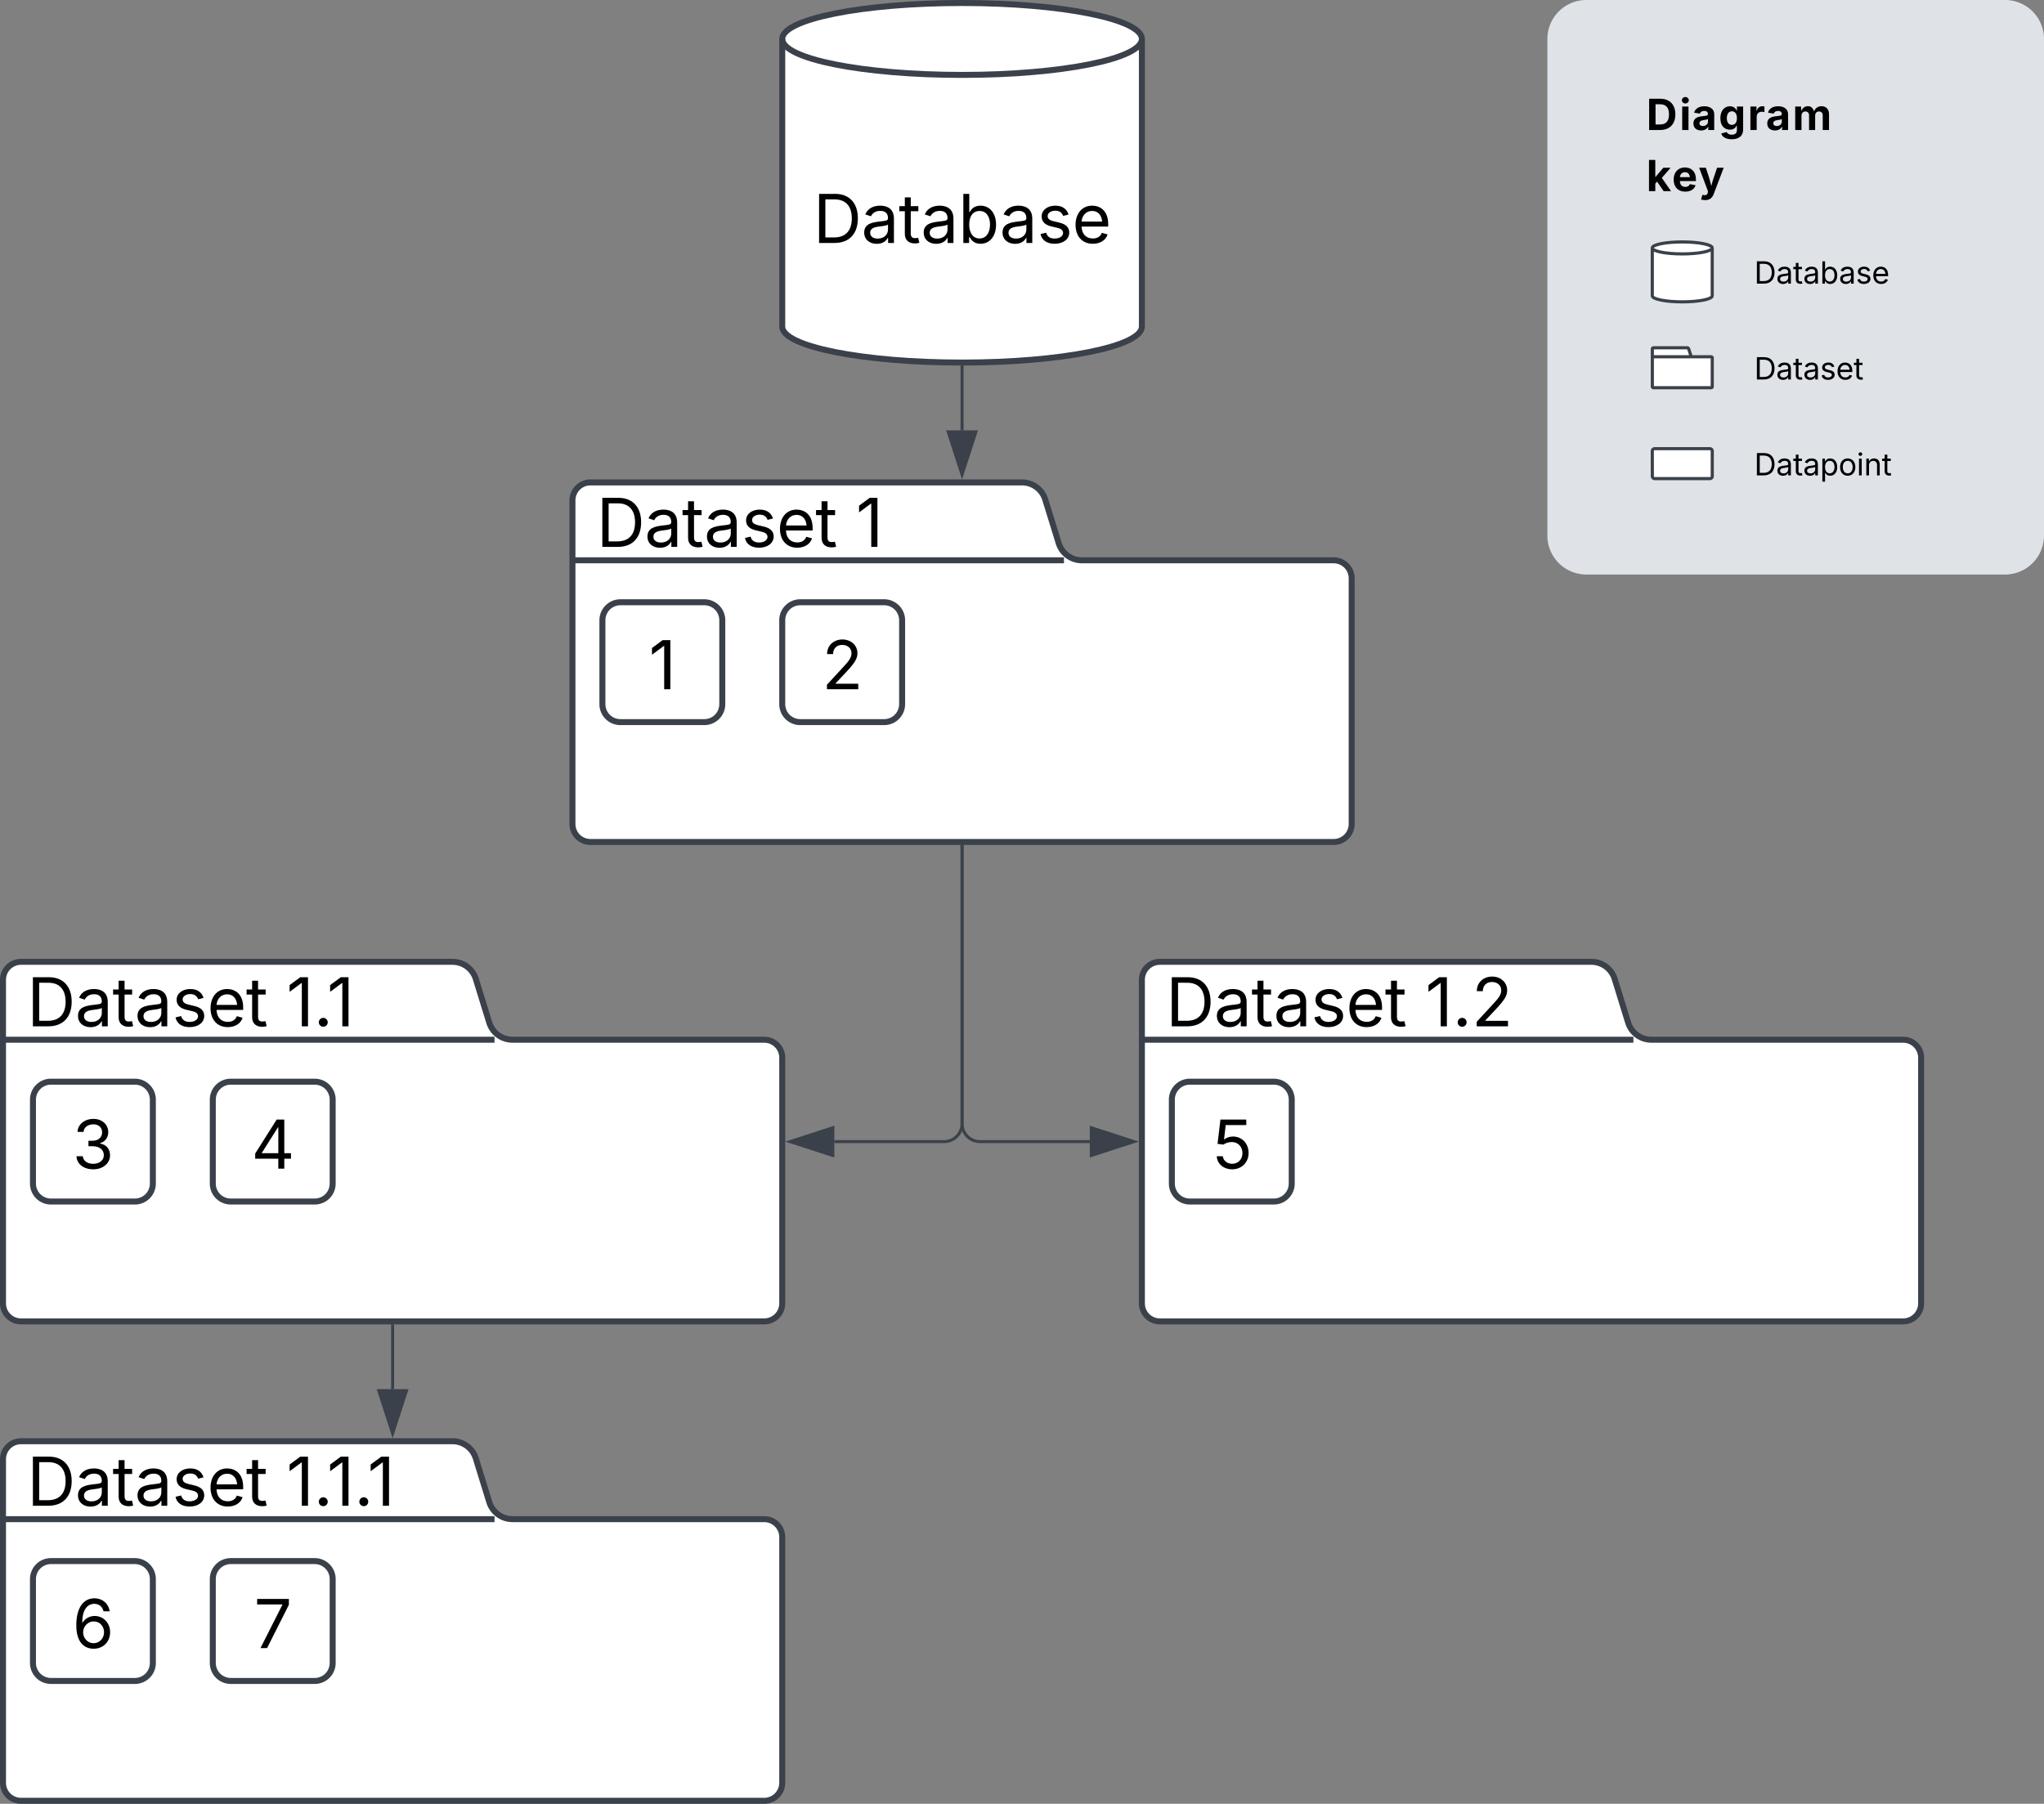 <svg xmlns="http://www.w3.org/2000/svg" xmlns:xlink="http://www.w3.org/1999/xlink" xmlns:lucid="lucid" width="682" height="602"><rect width="100%" height="100%" fill="#808080" stroke="none"/><g transform="translate(-279 -78.999)" lucid:page-tab-id="0_0"><path d="M660 188c0 6.63-26.86 12-60 12s-60-5.37-60-12V92c0-6.63 26.86-12 60-12s60 5.37 60 12z" stroke="#3a414a" stroke-width="2" fill="#fff"/><path d="M660 92c0 6.63-26.86 12-60 12s-60-5.37-60-12" stroke="#3a414a" stroke-width="2" fill="none"/><use xlink:href="#a" transform="matrix(1,0,0,1,545,109) translate(5.32 51.09)"/><path d="M632.24 260.26A8.12 8.12 0 0 0 640 266h84a6 6 0 0 1 6 6v82a6 6 0 0 1-6 6H476a6 6 0 0 1-6-6V246a6 6 0 0 1 6-6h144a8.12 8.12 0 0 1 7.76 5.74zM470 266h164" stroke="#3a414a" stroke-width="2" fill="#fff"/><use xlink:href="#b" transform="matrix(1,0,0,1,478,240) translate(0 21.528)"/><use xlink:href="#c" transform="matrix(1,0,0,1,478,240) translate(86.578 21.528)"/><path d="M442.24 420.26A8.12 8.12 0 0 0 450 426h84a6 6 0 0 1 6 6v82a6 6 0 0 1-6 6H286a6 6 0 0 1-6-6V406a6 6 0 0 1 6-6h144a8.12 8.12 0 0 1 7.76 5.74zM280 426h164" stroke="#3a414a" stroke-width="2" fill="#fff"/><use xlink:href="#b" transform="matrix(1,0,0,1,288,400) translate(0 21.528)"/><use xlink:href="#d" transform="matrix(1,0,0,1,288,400) translate(86.578 21.528)"/><path d="M442.24 580.26A8.12 8.12 0 0 0 450 586h84a6 6 0 0 1 6 6v82a6 6 0 0 1-6 6H286a6 6 0 0 1-6-6V566a6 6 0 0 1 6-6h144a8.12 8.12 0 0 1 7.76 5.74zM280 586h164" stroke="#3a414a" stroke-width="2" fill="#fff"/><use xlink:href="#b" transform="matrix(1,0,0,1,288,560) translate(0 21.528)"/><use xlink:href="#e" transform="matrix(1,0,0,1,288,560) translate(86.578 21.528)"/><path d="M822.24 420.26A8.12 8.12 0 0 0 830 426h84a6 6 0 0 1 6 6v82a6 6 0 0 1-6 6H666a6 6 0 0 1-6-6V406a6 6 0 0 1 6-6h144a8.12 8.12 0 0 1 7.76 5.74zM660 426h164" stroke="#3a414a" stroke-width="2" fill="#fff"/><use xlink:href="#b" transform="matrix(1,0,0,1,668,400) translate(0 21.528)"/><use xlink:href="#f" transform="matrix(1,0,0,1,668,400) translate(86.578 21.528)"/><path d="M480 286a6 6 0 0 1 6-6h28a6 6 0 0 1 6 6v28a6 6 0 0 1-6 6h-28a6 6 0 0 1-6-6z" stroke="#3a414a" stroke-width="2" fill="#fff"/><use xlink:href="#g" transform="matrix(1,0,0,1,480,280) translate(15.486 29.028)"/><path d="M540 286a6 6 0 0 1 6-6h28a6 6 0 0 1 6 6v28a6 6 0 0 1-6 6h-28a6 6 0 0 1-6-6z" stroke="#3a414a" stroke-width="2" fill="#fff"/><use xlink:href="#h" transform="matrix(1,0,0,1,540,280) translate(13.229 29.028)"/><path d="M290 446a6 6 0 0 1 6-6h28a6 6 0 0 1 6 6v28a6 6 0 0 1-6 6h-28a6 6 0 0 1-6-6z" stroke="#3a414a" stroke-width="2" fill="#fff"/><use xlink:href="#i" transform="matrix(1,0,0,1,290,440) translate(13.142 29.028)"/><path d="M350 446a6 6 0 0 1 6-6h28a6 6 0 0 1 6 6v28a6 6 0 0 1-6 6h-28a6 6 0 0 1-6-6z" stroke="#3a414a" stroke-width="2" fill="#fff"/><use xlink:href="#j" transform="matrix(1,0,0,1,350,440) translate(12.827 29.028)"/><path d="M670 446a6 6 0 0 1 6-6h28a6 6 0 0 1 6 6v28a6 6 0 0 1-6 6h-28a6 6 0 0 1-6-6z" stroke="#3a414a" stroke-width="2" fill="#fff"/><use xlink:href="#k" transform="matrix(1,0,0,1,670,440) translate(13.25 29.028)"/><path d="M290 606a6 6 0 0 1 6-6h28a6 6 0 0 1 6 6v28a6 6 0 0 1-6 6h-28a6 6 0 0 1-6-6z" stroke="#3a414a" stroke-width="2" fill="#fff"/><use xlink:href="#l" transform="matrix(1,0,0,1,290,600) translate(13.115 29.028)"/><path d="M350 606a6 6 0 0 1 6-6h28a6 6 0 0 1 6 6v28a6 6 0 0 1-6 6h-28a6 6 0 0 1-6-6z" stroke="#3a414a" stroke-width="2" fill="#fff"/><use xlink:href="#m" transform="matrix(1,0,0,1,350,600) translate(13.717 29.028)"/><path d="M796.3 92a12 12 0 0 1 12-12H948a12 12 0 0 1 12 12v165.74a12 12 0 0 1-12 12H808.3a12 12 0 0 1-12-12z" stroke="#dfe3e8" stroke-width="2" fill="#dfe3e8"/><path d="M850.3 177.74c0 1.1-4.47 2-10 2-5.52 0-10-.9-10-2v-16c0-1.1 4.48-2 10-2 5.53 0 10 .9 10 2z" stroke="#3a414a" stroke-width="1.05" fill="#fff"/><path d="M850.3 161.74c0 1.1-4.47 2-10 2-5.52 0-10-.9-10-2" stroke="#3a414a" stroke-width="1.05" fill="none"/><path d="M843.2 197.75c.06.2.24.32.44.32h6.33c.2 0 .34.15.34.33v9.67c0 .18-.14.33-.33.33h-19.33c-.18 0-.33-.15-.33-.33V195.4c0-.18.16-.33.34-.33h11.33c.2 0 .38.12.44.32zm-12.9.32h13M830.3 229.5c0-.43.34-.76.76-.76h18.5c.4 0 .75.33.75.75v8.5c0 .4-.33.74-.74.74h-18.5c-.42 0-.75-.34-.75-.75z" stroke="#3a414a" stroke-width="1.05" fill="#fff"/><use xlink:href="#n" transform="matrix(1,0,0,1,828.306,104) translate(0 18.384)"/><use xlink:href="#o" transform="matrix(1,0,0,1,828.306,104) translate(0 38.804)"/><use xlink:href="#p" transform="matrix(1,0,0,1,864.306,157.737) translate(0 15.916)"/><use xlink:href="#q" transform="matrix(1,0,0,1,864.306,189.737) translate(0 15.916)"/><use xlink:href="#r" transform="matrix(1,0,0,1,864.306,221.737) translate(0 15.916)"/><path d="M600 201.5v21.12" stroke="#3a414a" fill="none"/><path d="M600 201l.48-.02v.53h-.96V201z" stroke="#3a414a" stroke-width=".05" fill="#3a414a"/><path d="M600 237.38l-4.63-14.26h9.26z" stroke="#3a414a" fill="#3a414a"/><path d="M410 521.5v21.12" stroke="#3a414a" fill="none"/><path d="M410.48 521.5h-.96v-.5h.96z" stroke="#3a414a" stroke-width=".05" fill="#3a414a"/><path d="M410 557.38l-4.63-14.26h9.26z" stroke="#3a414a" fill="#3a414a"/><path d="M600 361.5V454a6 6 0 0 1-6 6h-36.62" stroke="#3a414a" fill="none"/><path d="M600.48 361.5h-.96v-.5h.96z" stroke="#3a414a" stroke-width=".05" fill="#3a414a"/><path d="M542.62 460l14.26-4.63v9.26z" stroke="#3a414a" fill="#3a414a"/><path d="M600 361.5V454a6 6 0 0 0 6 6h36.62" stroke="#3a414a" fill="none"/><path d="M600.48 361.5h-.96v-.5h.96z" stroke="#3a414a" stroke-width=".05" fill="#3a414a"/><path d="M657.38 460l-14.26 4.63v-9.26z" stroke="#3a414a" fill="#3a414a"/><defs><path d="M645 0H180v-1490h484c435 0 692 280 692 742 0 466-257 748-711 748zM370-168h263c363 0 539-218 539-580 0-358-176-574-521-574H370v1154" id="s"/><path d="M471 26C259 26 90-98 90-318c0-256 228-303 435-329 202-27 287-16 287-108 0-139-79-219-234-219-161 0-248 86-283 164l-173-57c86-203 278-265 451-265 150 0 419 46 419 395V0H815v-152h-12C765-73 660 26 471 26zm31-159c199 0 310-134 310-271v-155c-30 35-226 55-295 64-131 17-246 59-246 186 0 116 97 176 231 176" id="t"/><path d="M598-1118v154H368v674c0 100 37 144 132 144 23 0 62-6 92-12L629-6c-37 13-88 20-134 20-193 0-307-107-307-290v-688H20v-154h168v-266h180v266h230" id="u"/><path d="M677 24c-213 0-288-135-325-197h-20V0H158v-1490h180v551h14c37-59 106-193 324-193 279 0 474 222 474 576 0 356-194 580-473 580zm-27-161c209 0 317-186 317-421 0-232-105-413-317-413-206 0-314 166-314 413 0 249 111 421 314 421" id="v"/><path d="M538 24C308 24 148-78 108-271l171-41c32 123 123 178 257 178 156 0 256-77 256-169 0-77-54-128-164-154l-186-44c-203-48-300-148-300-305 0-192 176-326 414-326 230 0 351 112 402 269l-163 42c-31-80-94-158-238-158-133 0-233 69-233 162 0 83 57 129 188 160l169 40c203 48 298 149 298 302 0 196-179 339-441 339" id="w"/><path d="M628 24c-324 0-524-230-524-574 0-343 198-582 503-582 237 0 487 146 487 559v75H286c9 234 145 362 343 362 132 0 231-58 273-172l174 48C1024-91 857 24 628 24zM287-650h624c-17-190-120-322-304-322-192 0-309 151-320 322" id="x"/><g id="a"><use transform="matrix(0.011,0,0,0.011,0,0)" xlink:href="#s"/><use transform="matrix(0.011,0,0,0.011,16.037,0)" xlink:href="#t"/><use transform="matrix(0.011,0,0,0.011,28.516,0)" xlink:href="#u"/><use transform="matrix(0.011,0,0,0.011,35.894,0)" xlink:href="#t"/><use transform="matrix(0.011,0,0,0.011,48.372,0)" xlink:href="#v"/><use transform="matrix(0.011,0,0,0.011,62.196,0)" xlink:href="#t"/><use transform="matrix(0.011,0,0,0.011,74.674,0)" xlink:href="#w"/><use transform="matrix(0.011,0,0,0.011,86.404,0)" xlink:href="#x"/></g><g id="b"><use transform="matrix(0.011,0,0,0.011,0,0)" xlink:href="#s"/><use transform="matrix(0.011,0,0,0.011,16.037,0)" xlink:href="#t"/><use transform="matrix(0.011,0,0,0.011,28.516,0)" xlink:href="#u"/><use transform="matrix(0.011,0,0,0.011,35.894,0)" xlink:href="#t"/><use transform="matrix(0.011,0,0,0.011,48.372,0)" xlink:href="#w"/><use transform="matrix(0.011,0,0,0.011,60.102,0)" xlink:href="#x"/><use transform="matrix(0.011,0,0,0.011,73.058,0)" xlink:href="#u"/></g><path d="M653-1490V0H466v-1314h-10L96-1047v-204l324-239h233" id="y"/><use transform="matrix(0.011,0,0,0.011,0,0)" xlink:href="#y" id="c"/><path d="M295 13c-75 0-135-60-135-135s60-135 135-135 135 60 135 135S370 13 295 13" id="z"/><g id="d"><use transform="matrix(0.011,0,0,0.011,0,0)" xlink:href="#y"/><use transform="matrix(0.011,0,0,0.011,9.039,0)" xlink:href="#z"/><use transform="matrix(0.011,0,0,0.011,13.52,0)" xlink:href="#y"/></g><g id="e"><use transform="matrix(0.011,0,0,0.011,0,0)" xlink:href="#y"/><use transform="matrix(0.011,0,0,0.011,9.039,0)" xlink:href="#z"/><use transform="matrix(0.011,0,0,0.011,13.52,0)" xlink:href="#y"/><use transform="matrix(0.011,0,0,0.011,22.559,0)" xlink:href="#z"/><use transform="matrix(0.011,0,0,0.011,27.04,0)" xlink:href="#y"/></g><path d="M154 0v-137l495-537c165-179 249-281 249-418 0-156-121-253-280-253-170 0-278 110-278 278H158c0-264 200-443 465-443 266 0 455 183 455 416 0 161-73 288-336 568L416-179v12h687V0H154" id="A"/><g id="f"><use transform="matrix(0.011,0,0,0.011,0,0)" xlink:href="#y"/><use transform="matrix(0.011,0,0,0.011,9.039,0)" xlink:href="#z"/><use transform="matrix(0.011,0,0,0.011,15.441,0)" xlink:href="#A"/></g><use transform="matrix(0.011,0,0,0.011,0,0)" xlink:href="#y" id="g"/><use transform="matrix(0.011,0,0,0.011,0,0)" xlink:href="#A" id="h"/><path d="M635 20c-292 0-500-160-510-396h192c11 142 145 229 315 229 187 0 323-105 323-260 0-161-125-274-346-274H488v-165h121c174 0 294-100 294-254 0-148-104-245-266-245-152 0-291 85-297 230H157c8-234 222-395 484-395 278 0 448 188 448 400 0 168-95 291-247 336v12c190 31 301 169 301 357 0 244-216 425-508 425" id="B"/><use transform="matrix(0.011,0,0,0.011,0,0)" xlink:href="#B" id="i"/><path d="M120-303v-155l652-1032h231v1020h202v167h-202V0H821v-303H120zm702-167v-782h-12L323-482v12h499" id="C"/><use transform="matrix(0.011,0,0,0.011,0,0)" xlink:href="#C" id="j"/><path d="M626 20c-262 0-458-168-468-396h184c12 133 134 229 284 229 180 0 311-137 311-326 0-192-136-335-323-335-92 0-196 33-255 78l-178-22 88-738h784v167H429l-51 435h8c61-51 160-87 263-87 273 0 474 211 474 499 0 286-210 496-497 496" id="D"/><use transform="matrix(0.011,0,0,0.011,0,0)" xlink:href="#D" id="k"/><path d="M646 20c-249 0-524-159-524-708 0-524 209-822 547-822 250 0 431 161 467 395H950c-33-129-126-227-281-227-229 0-367 208-367 566h12c80-124 212-198 367-198 255 0 467 205 467 493 0 278-198 501-502 501zm0-167c179 0 318-148 318-334 0-182-133-328-313-328-181 0-322 156-322 330 0 176 134 332 317 332" id="E"/><use transform="matrix(0.011,0,0,0.011,0,0)" xlink:href="#E" id="l"/><path d="M200 0l662-1311v-12H98v-167h963v177L400 0H200" id="F"/><use transform="matrix(0.011,0,0,0.011,0,0)" xlink:href="#F" id="m"/><path d="M659 0H135v-1490h529c448 0 721 280 721 744 0 466-273 746-726 746zM440-263h204c287 0 437-148 437-483 0-333-150-481-435-481H440v964" id="G"/><path d="M128 0v-1118h300V0H128zm150-1264c-91 0-165-68-165-154 0-85 74-154 165-154 90 0 165 69 165 154 0 86-75 154-165 154" id="H"/><path d="M440 22C227 22 68-92 68-313c0-250 202-322 422-343 195-21 271-24 271-105 0-95-63-149-175-149-116 0-187 57-211 129l-275-46c57-194 237-305 487-305 240 0 474 108 474 379V0H777v-155h-10C713-51 605 22 440 22zm85-211c140 0 238-93 238-211v-121c-37 26-156 42-222 51-111 16-185 59-185 149 0 87 70 132 169 132" id="I"/><path d="M625 442c-280 0-454-114-503-274l258-72c28 63 97 128 243 128 153 0 246-69 246-216v-206h-23C805-108 717-16 536-16 284-16 81-191 81-561c0-378 208-571 456-571 188 0 280 113 321 202h13v-188h295V-9c0 303-226 451-541 451zm5-686c153 0 240-119 240-319 0-198-86-329-240-329-158 0-241 137-241 329 0 195 85 319 241 319" id="J"/><path d="M128 0v-1118h290v195h12c54-169 184-238 367-200v268c-27-8-86-15-130-15-138 0-239 95-239 234V0H128" id="K"/><path d="M128 0v-1118h278l12 217c60-163 185-234 319-234 143 0 236 81 288 251 63-172 205-251 359-251 205 0 357 138 357 381V0h-301v-697c0-126-76-187-177-187-114 0-184 79-184 196V0H789v-705c0-109-72-179-174-179-106 0-187 74-187 208V0H128" id="L"/><g id="n"><use transform="matrix(0.007,0,0,0.007,0,0)" xlink:href="#G"/><use transform="matrix(0.007,0,0,0.007,11.08,0)" xlink:href="#H"/><use transform="matrix(0.007,0,0,0.007,15.237,0)" xlink:href="#I"/><use transform="matrix(0.007,0,0,0.007,24.144,0)" xlink:href="#J"/><use transform="matrix(0.007,0,0,0.007,33.838,0)" xlink:href="#K"/><use transform="matrix(0.007,0,0,0.007,39.876,0)" xlink:href="#I"/><use transform="matrix(0.007,0,0,0.007,48.783,0)" xlink:href="#L"/></g><path d="M128 0v-1490h300v802h17l366-430h347L740-633 1179 0H826L514-456l-86 97V0H128" id="M"/><path d="M633 22C291 22 81-200 81-553c0-345 210-579 537-579 292 0 525 185 525 567v84H378c7 183 109 277 260 277 105 0 184-46 216-132l272 51C1071-99 893 22 633 22zM380-669h474c-15-146-94-237-233-237-143 0-229 99-241 237" id="N"/><path d="M120 396l69-226c123 42 245 23 254-107l8-60L31-1118h319c87 288 199 559 259 872 72-308 185-583 277-872h315L726 132c-68 181-186 294-410 294-79 0-153-13-196-30" id="O"/><g id="o"><use transform="matrix(0.007,0,0,0.007,0,0)" xlink:href="#M"/><use transform="matrix(0.007,0,0,0.007,8.555,0)" xlink:href="#N"/><use transform="matrix(0.007,0,0,0.007,17.417,0)" xlink:href="#O"/></g><g id="p"><use transform="matrix(0.005,0,0,0.005,0,0)" xlink:href="#s"/><use transform="matrix(0.005,0,0,0.005,7.279,0)" xlink:href="#t"/><use transform="matrix(0.005,0,0,0.005,12.942,0)" xlink:href="#u"/><use transform="matrix(0.005,0,0,0.005,16.291,0)" xlink:href="#t"/><use transform="matrix(0.005,0,0,0.005,21.955,0)" xlink:href="#v"/><use transform="matrix(0.005,0,0,0.005,28.229,0)" xlink:href="#t"/><use transform="matrix(0.005,0,0,0.005,33.892,0)" xlink:href="#w"/><use transform="matrix(0.005,0,0,0.005,39.216,0)" xlink:href="#x"/></g><g id="q"><use transform="matrix(0.005,0,0,0.005,0,0)" xlink:href="#s"/><use transform="matrix(0.005,0,0,0.005,7.279,0)" xlink:href="#t"/><use transform="matrix(0.005,0,0,0.005,12.942,0)" xlink:href="#u"/><use transform="matrix(0.005,0,0,0.005,16.291,0)" xlink:href="#t"/><use transform="matrix(0.005,0,0,0.005,21.955,0)" xlink:href="#w"/><use transform="matrix(0.005,0,0,0.005,27.278,0)" xlink:href="#x"/><use transform="matrix(0.005,0,0,0.005,33.159,0)" xlink:href="#u"/></g><path d="M158 418v-1536h174v179h20c37-59 106-193 324-193 279 0 474 222 474 576 0 356-194 580-473 580-213 0-288-135-325-197h-14v591H158zm492-555c209 0 317-186 317-421 0-232-105-413-317-413-206 0-314 166-314 413 0 249 111 421 314 421" id="P"/><path d="M613 24c-304 0-509-231-509-576 0-350 205-580 509-580 305 0 511 230 511 580 0 345-206 576-511 576zm0-161c226 0 329-195 329-415 0-222-103-419-329-419-223 0-326 196-326 419 0 220 103 415 326 415" id="Q"/><path d="M158 0v-1118h180V0H158zm91-1301c-68 0-125-53-125-119s57-119 125-119c69 0 126 53 126 119s-57 119-126 119" id="R"/><path d="M338-670V0H158v-1118h173l1 207c72-158 192-221 342-221 226 0 378 139 378 422V0H872v-695c0-172-96-275-252-275-161 0-282 109-282 300" id="S"/><g id="r"><use transform="matrix(0.005,0,0,0.005,0,0)" xlink:href="#s"/><use transform="matrix(0.005,0,0,0.005,7.279,0)" xlink:href="#t"/><use transform="matrix(0.005,0,0,0.005,12.942,0)" xlink:href="#u"/><use transform="matrix(0.005,0,0,0.005,16.291,0)" xlink:href="#t"/><use transform="matrix(0.005,0,0,0.005,21.955,0)" xlink:href="#P"/><use transform="matrix(0.005,0,0,0.005,28.13,0)" xlink:href="#Q"/><use transform="matrix(0.005,0,0,0.005,34.178,0)" xlink:href="#R"/><use transform="matrix(0.005,0,0,0.005,36.621,0)" xlink:href="#S"/><use transform="matrix(0.005,0,0,0.005,42.58,0)" xlink:href="#u"/></g></defs></g></svg>
